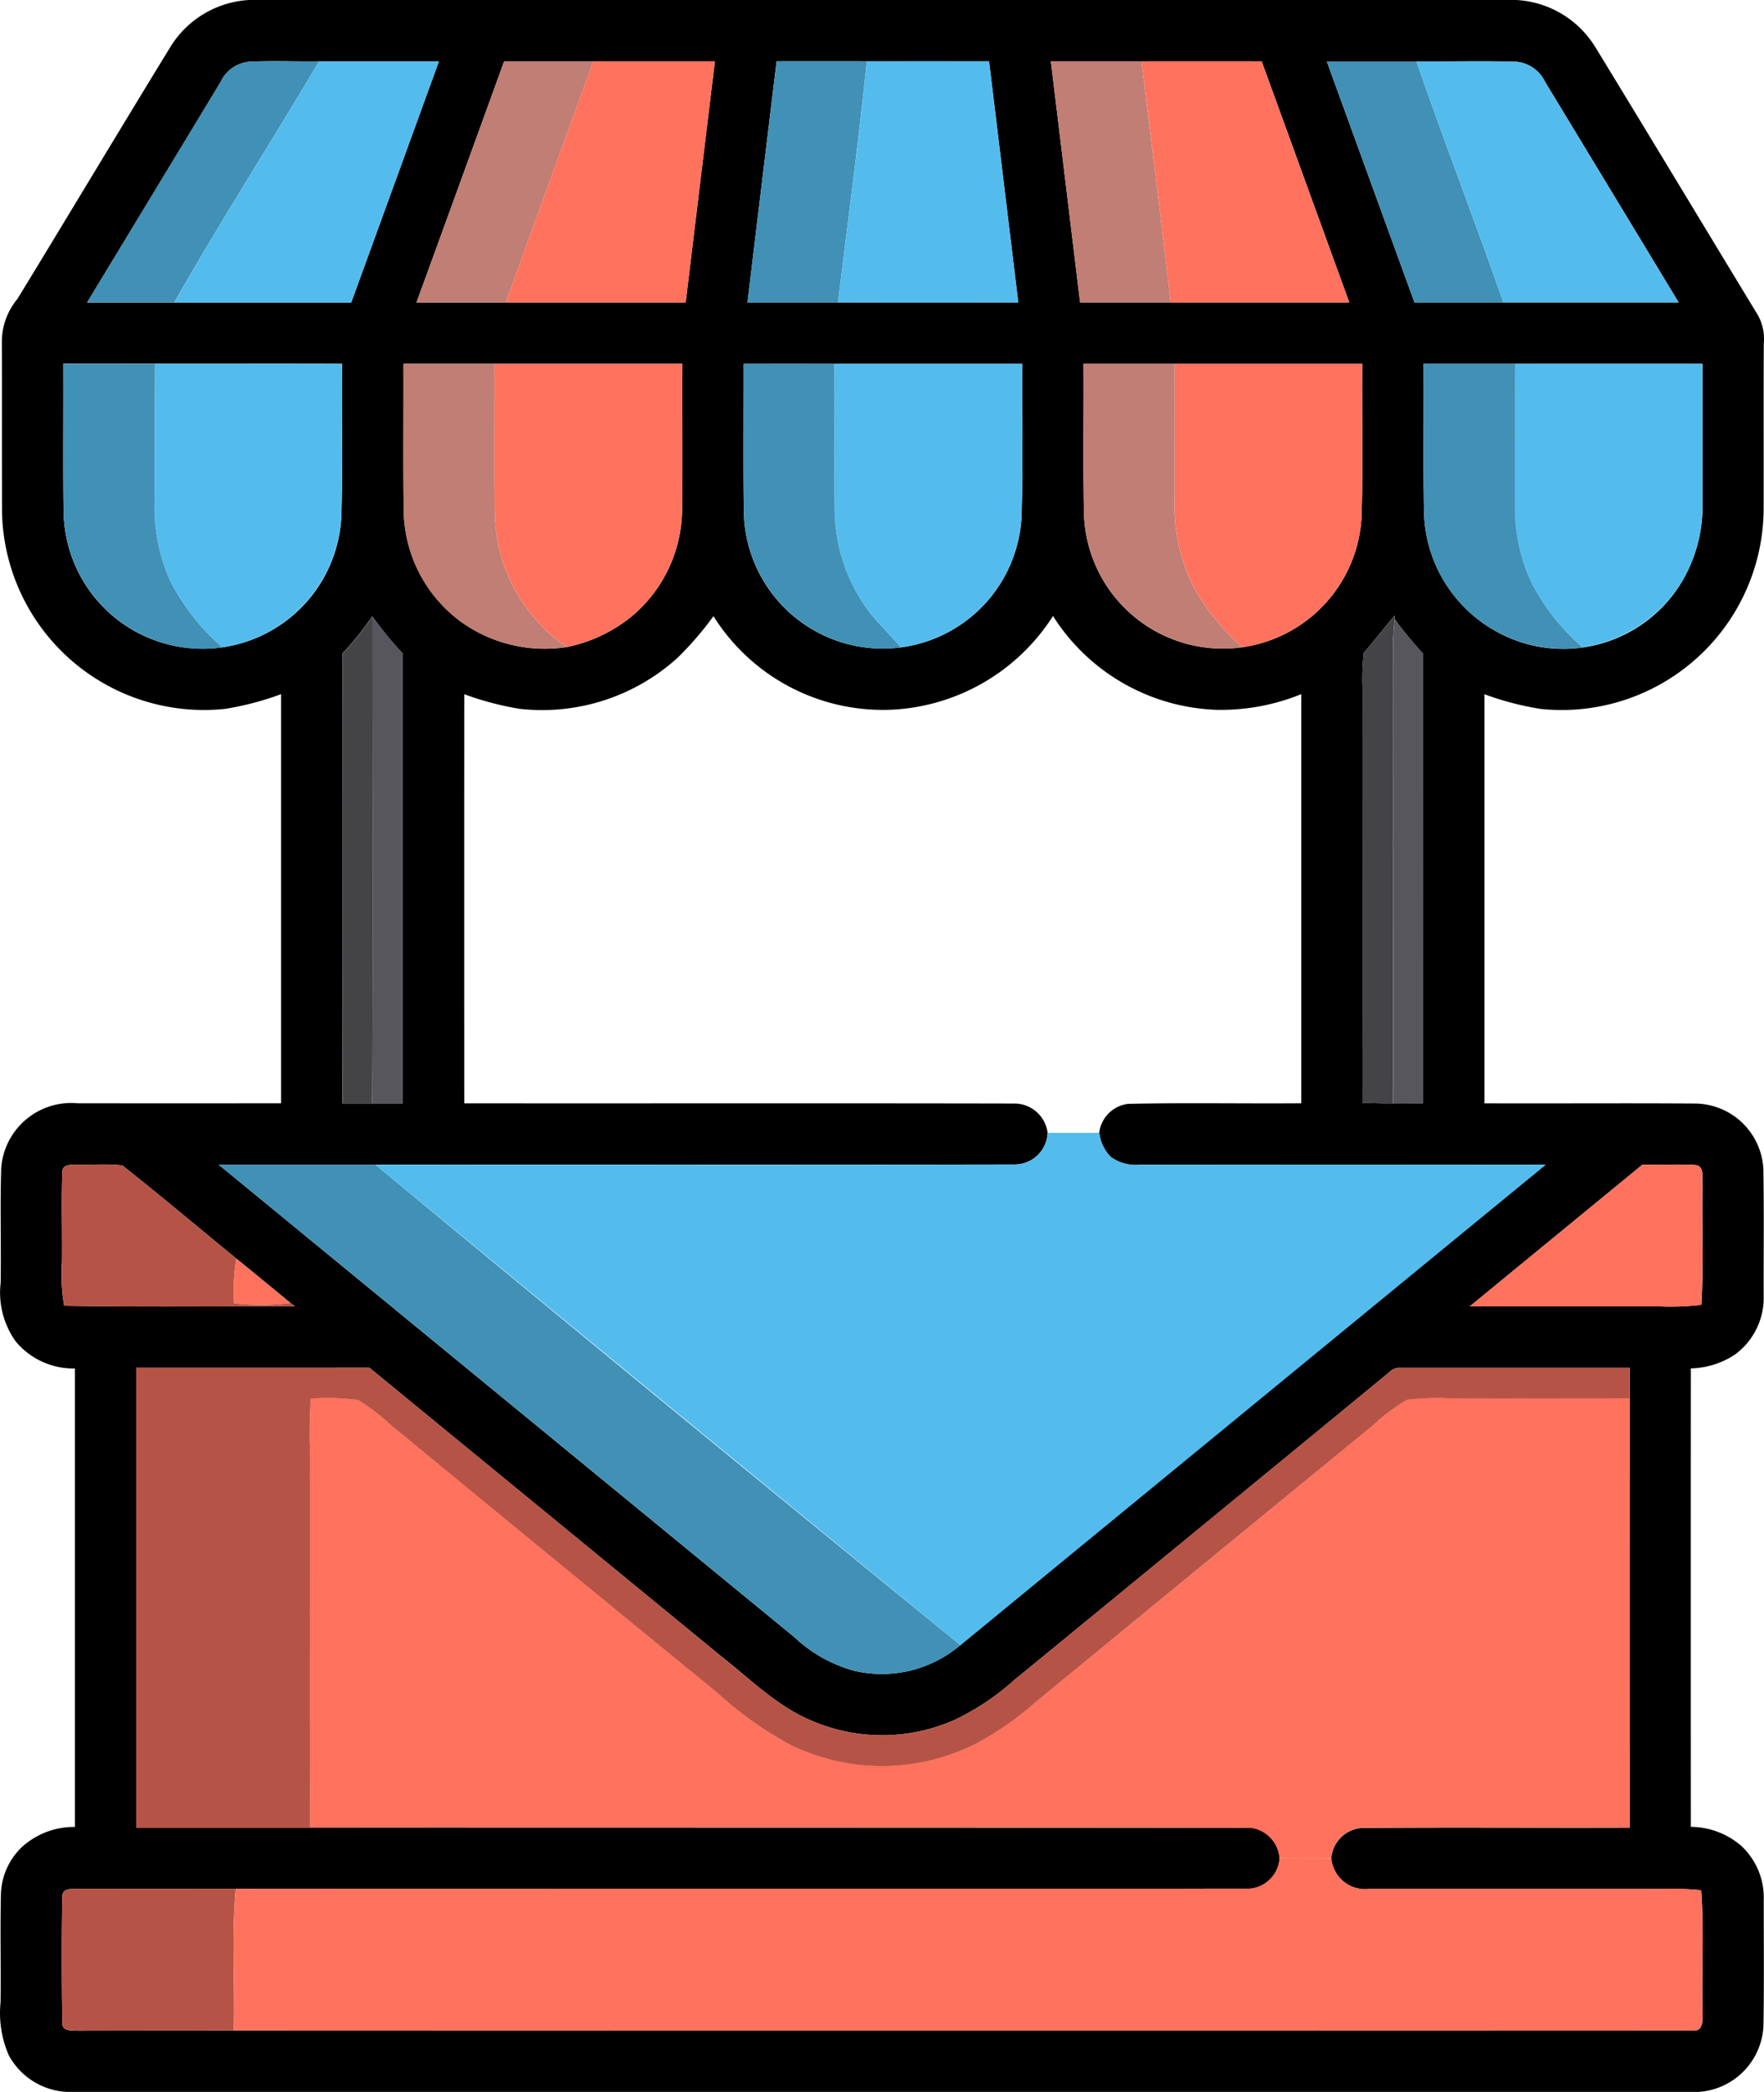<svg xmlns="http://www.w3.org/2000/svg" width="105.693" height="125.305" viewBox="0 0 105.693 125.305">
  <g id="Grupo_1099735" data-name="Grupo 1099735" transform="translate(-1167 -25992.539)">
    <g id="Grupo_1099593" data-name="Grupo 1099593" transform="translate(18.646 -360.073)">
      <path id="Path_157082" data-name="Path 157082" d="M54.811,0H130.8a5.932,5.932,0,0,1,4.716,2.832c3.255,5.325,6.473,10.677,9.716,16.013a2.92,2.92,0,0,1,.372,1.716c-.02,3.265,0,6.532-.01,9.8a12.1,12.1,0,0,1-13.379,12.1,17.682,17.682,0,0,1-3.35-.879V66.089c4.214.015,8.431-.017,12.645.012a4.131,4.131,0,0,1,4.07,3.982c.039,2.5.01,5,.015,7.5a4.212,4.212,0,0,1-1.738,3.566,5,5,0,0,1-2.623.817q-.007,13.729,0,27.461a4.664,4.664,0,0,1,3.017,1.136A4.224,4.224,0,0,1,145.6,113.8c0,2.5.024,5.01-.015,7.513a4.16,4.16,0,0,1-3.908,3.992H43.969a4.2,4.2,0,0,1-3.524-2.205,6.36,6.36,0,0,1-.489-3.169c.027-2.129-.027-4.261.02-6.387a4.072,4.072,0,0,1,1.238-2.888,4.639,4.639,0,0,1,3.2-1.224q0-13.729,0-27.461a4.5,4.5,0,0,1-3.553-1.625,5.029,5.029,0,0,1-.9-3.5c.037-2.293-.039-4.584.034-6.874a4.209,4.209,0,0,1,4.6-3.886q6.086.007,12.17,0V41.579a17.771,17.771,0,0,1-3.336.879,12.1,12.1,0,0,1-13.387-12.1c-.007-3.353,0-6.706-.007-10.058a4.062,4.062,0,0,1,.94-2.406c3.059-5.012,6.074-10.051,9.143-15.061A5.937,5.937,0,0,1,54.811,0M53.147,4.9q-3.994,6.611-8.005,13.218H60.969Q63.6,10.894,66.223,3.671H59.04c-1.393.02-2.787-.042-4.178.024a2.111,2.111,0,0,0-1.716,1.2M70.128,3.673Q67.511,10.9,64.879,18.115H81.007q.874-7.221,1.752-14.444H70.128m16.326,0q-.877,7.221-1.745,14.441h16.226q-.874-7.221-1.75-14.444H91.863q-2.705-.007-5.408,0m16.431,0q.877,7.224,1.752,14.444h16.128q-2.621-7.224-5.249-14.441-3.6-.007-7.2,0h-5.435m16.536,0q2.625,7.221,5.254,14.441H140.5q-4-6.615-8.01-13.225A2.115,2.115,0,0,0,130.774,3.7c-1.995-.064-3.992,0-5.986-.024h-5.367M43.715,21.791c.015,2.934-.024,5.869.017,8.8a8.328,8.328,0,0,0,16.637.5c.115-3.1.015-6.2.054-9.3-3.735-.015-7.469,0-11.2-.007h-5.5m20.376,0c.01,2.925-.022,5.849.015,8.774a8.4,8.4,0,0,0,3.453,6.7,8.615,8.615,0,0,0,6.321,1.5,8.969,8.969,0,0,0,3.933-1.88,8.418,8.418,0,0,0,2.971-6.287c.039-2.932,0-5.869.017-8.8H64.091m20.383,0c.007,2.929-.024,5.861.015,8.791a8.327,8.327,0,0,0,16.634.514c.113-3.1.02-6.2.049-9.3H89.907q-2.716-.007-5.433,0m20.369,0c.022,3.008-.037,6.018.029,9.023a8.324,8.324,0,0,0,16.624.269c.113-3.093.02-6.194.049-9.292h-16.7m20.374,0c.022,2.988-.034,5.974.027,8.959a8.381,8.381,0,0,0,4.207,7,8.28,8.28,0,0,0,11.4-3.181,8.891,8.891,0,0,0,1.079-4.474q0-4.152,0-8.306-5.6-.007-11.213,0h-5.5M80.561,39.362a12.068,12.068,0,0,1-9.537,3.091,18.2,18.2,0,0,1-3.284-.871q-.007,12.254,0,24.507c10.981.01,21.962-.012,32.943.012a2,2,0,0,1,2.009,1.755,1.973,1.973,0,0,1-2.019,1.894c-12.753.027-25.508,0-38.261.012H53.024l34.492,28.3a8.484,8.484,0,0,0,3.6,2.019,7.249,7.249,0,0,0,6.343-1.537q17.521-14.408,35.07-28.78H108.237a2.549,2.549,0,0,1-1.762-.465,2.461,2.461,0,0,1-.69-1.444,1.981,1.981,0,0,1,1.735-1.735c3.456-.076,6.916-.007,10.372-.034V41.577a12.771,12.771,0,0,1-5.01.942,12.1,12.1,0,0,1-9.867-5.621,12.166,12.166,0,0,1-9.444,5.6,11.986,11.986,0,0,1-10.9-5.592,19.023,19.023,0,0,1-2.11,2.452m41.075-.252a13.908,13.908,0,0,0-.066,2.259c-.007,8.228.017,16.458-.012,24.688.607.024,1.214.042,1.823.037s1.207,0,1.811,0q.011-13.469,0-26.937a23.553,23.553,0,0,1-1.711-2.075l.015-.213c-.639.734-1.226,1.51-1.862,2.247m-61.194.042V66.091h3.614q.015-13.472,0-26.947a22.083,22.083,0,0,1-1.823-2.225,18.812,18.812,0,0,1-1.8,2.234M43.656,70.193c-.064,1.8,0,3.607-.024,5.413a11.057,11.057,0,0,0,.135,2.606c4.608.086,9.221.022,13.832.039-.071-.054-.21-.159-.281-.21q-1.608-1.333-3.228-2.648c-2.278-1.862-4.53-3.761-6.835-5.585-.874-.105-1.764-.027-2.646-.049-.343.027-.945-.076-.952.433m84.326,8.059h11.343a15.982,15.982,0,0,0,2.538-.091c.149-2.4.02-4.8.071-7.2-.061-.394.152-1.079-.4-1.175-1.065-.066-2.134,0-3.2-.024q-5.176,4.244-10.347,8.49m-79.9,3.673v27.544H58.5q28.05.007,56.1.01a1.832,1.832,0,1,1-.007,3.651q-30.27.033-60.541.01H44.608c-.345.034-.888-.088-.952.4-.044,2.543-.039,5.09,0,7.633-.027.524.6.445.95.467,3.11-.01,6.223,0,9.334-.007h87.375c.732.083.617-.749.622-1.224-.059-2.393.093-4.794-.083-7.183a18.723,18.723,0,0,0-2.54-.078H121.958a2.035,2.035,0,0,1-2.266-1.818,1.958,1.958,0,0,1,1.838-1.835c5.342-.046,10.69,0,16.037-.02q-.007-12.863,0-25.723V81.925H123.879a.889.889,0,0,0-.727.281q-11.215,9.218-22.446,18.418A15.014,15.014,0,0,1,97.163,103a10.681,10.681,0,0,1-8.563.088c-2.1-.859-3.71-2.5-5.462-3.874L62.05,81.92c-4.65.008-9.312,0-13.967.005Z" transform="translate(1108.431 26352.613)"/>
      <path id="Path_157083" data-name="Path 157083" d="M69.175,16.2A2.111,2.111,0,0,1,70.891,15c1.39-.066,2.785,0,4.178-.024-2.866,4.831-5.9,9.564-8.678,14.444h-5.22Q65.168,22.81,69.175,16.2Z" transform="translate(1092.403 26341.307)" fill="#4190b5"/>
      <path id="Path_157084" data-name="Path 157084" d="M224.6,15H230c-.5,4.821-1.138,9.63-1.728,14.444h-5.426Q223.716,22.222,224.6,15Z" transform="translate(970.291 26341.285)" fill="#4190b5"/>
      <path id="Path_157085" data-name="Path 157085" d="M364.69,15h5.367c1.676,4.838,3.524,9.613,5.215,14.446h-5.328Q367.312,22.221,364.69,15Z" transform="translate(863.163 26341.287)" fill="#4190b5"/>
      <path id="Path_157086" data-name="Path 157086" d="M77.742,89.03c3.735.007,7.469-.007,11.2.007-.039,3.1.061,6.2-.054,9.3a8.4,8.4,0,0,1-7.114,7.682,13.291,13.291,0,0,1-3.11-3.945,10.826,10.826,0,0,1-.952-4.978C77.72,94.407,77.715,91.72,77.742,89.03Z" transform="translate(1079.908 26285.371)" fill="#53bced"/>
      <path id="Path_157087" data-name="Path 157087" d="M244.09,89.034h11.265c-.029,3.1.064,6.2-.049,9.3a8.371,8.371,0,0,1-7.215,7.687c-.6-.7-1.26-1.344-1.848-2.053a10.354,10.354,0,0,1-2.132-6.375C244.07,94.744,244.134,91.888,244.09,89.034Z" transform="translate(954.249 26285.369)" fill="#53bced"/>
      <path id="Path_157088" data-name="Path 157088" d="M410.8,89.03h11.213v8.306a8.891,8.891,0,0,1-1.079,4.474,8.439,8.439,0,0,1-6.094,4.209,13.064,13.064,0,0,1-3.015-3.781,10.189,10.189,0,0,1-1.035-4.65C410.79,94.737,410.787,91.884,410.8,89.03Z" transform="translate(828.345 26285.371)" fill="#53bced"/>
      <path id="Path_157089" data-name="Path 157089" d="M93.38,285.062h9.388q17.47,14.456,35.052,28.78a7.248,7.248,0,0,1-6.343,1.537,8.484,8.484,0,0,1-3.6-2.019Q110.633,299.2,93.38,285.062Z" transform="translate(1068.076 26137.314)" fill="#4190b5"/>
      <path id="Path_157090" data-name="Path 157090" d="M91.178,15h7.183q-2.625,7.224-5.254,14.444H82.5C85.28,24.561,88.312,19.828,91.178,15Z" transform="translate(1076.293 26341.287)" fill="#53bced"/>
      <path id="Path_157091" data-name="Path 157091" d="M246.748,15q3.66-.007,7.322,0,.877,7.224,1.75,14.444-5.4.007-10.8,0C245.61,24.631,246.249,19.822,246.748,15Z" transform="translate(953.546 26341.285)" fill="#53bced"/>
      <path id="Path_157092" data-name="Path 157092" d="M386.62,14.981c1.995.02,3.992-.039,5.986.024a2.115,2.115,0,0,1,1.718,1.194q4,6.615,8.01,13.225h-10.5C390.144,24.594,388.3,19.82,386.62,14.981Z" transform="translate(846.6 26341.303)" fill="#53bced"/>
      <path id="Path_157093" data-name="Path 157093" d="M172.02,277.27h3.1a2.461,2.461,0,0,0,.69,1.444,2.549,2.549,0,0,0,1.762.465q12.143-.015,24.292,0l-35.07,28.78q-17.54-14.375-35.052-28.78c12.753-.007,25.508.015,38.261-.012a1.973,1.973,0,0,0,2.017-1.9Z" transform="translate(1039.103 26143.199)" fill="#53bced"/>
      <path id="Path_157094" data-name="Path 157094" d="M147.069,15h5.345c-1.74,4.816-3.519,9.62-5.24,14.444h-5.355Q144.441,22.218,147.069,15Z" transform="translate(1031.49 26341.287)" fill="#c07e74"/>
      <path id="Path_157095" data-name="Path 157095" d="M297.12,15h5.435q.9,7.221,1.75,14.446h-5.433Q297.995,22.223,297.12,15Z" transform="translate(914.196 26341.285)" fill="#c07e74"/>
      <path id="Path_157096" data-name="Path 157096" d="M160.9,89.03h11.25c-.015,2.934.022,5.871-.017,8.8a8.418,8.418,0,0,1-2.971,6.287,8.969,8.969,0,0,1-3.933,1.88,9.909,9.909,0,0,1-4.315-8.171C160.873,94.9,160.91,91.962,160.9,89.03Z" transform="translate(1017.084 26285.371)" fill="#ff725d"/>
      <path id="Path_157097" data-name="Path 157097" d="M327.42,89.03h11.245c-.029,3.1.064,6.2-.049,9.292a8.367,8.367,0,0,1-7.124,7.692,13.423,13.423,0,0,1-2.991-3.732,10.976,10.976,0,0,1-1.079-5.2C327.42,94.4,327.432,91.715,327.42,89.03Z" transform="translate(891.312 26285.371)" fill="#ff725d"/>
      <path id="Path_157098" data-name="Path 157098" d="M168.94,15h7.286q-.877,7.224-1.752,14.444H163.7C165.42,24.62,167.2,19.816,168.94,15Z" transform="translate(1014.965 26341.285)" fill="#ff725d"/>
      <path id="Path_157099" data-name="Path 157099" d="M319.33,15h7.2q2.617,7.224,5.249,14.441h-10.7Q320.232,22.216,319.33,15Z" transform="translate(897.422 26341.287)" fill="#ff725d"/>
      <path id="Path_157100" data-name="Path 157100" d="M55.332,89.03c1.835-.007,3.668,0,5.5,0-.027,2.69-.022,5.377-.027,8.066a10.826,10.826,0,0,0,.952,4.978,13.291,13.291,0,0,0,3.11,3.945,8.37,8.37,0,0,1-9.522-8.186C55.307,94.9,55.346,91.964,55.332,89.03Z" transform="translate(1096.814 26285.375)" fill="#4190b5"/>
      <path id="Path_157101" data-name="Path 157101" d="M221.874,89.031h5.433c.044,2.854-.02,5.71.022,8.563a10.354,10.354,0,0,0,2.132,6.375c.587.71,1.246,1.356,1.848,2.053a8.351,8.351,0,0,1-9.42-8.2C221.849,94.893,221.881,91.961,221.874,89.031Z" transform="translate(971.031 26285.373)" fill="#4190b5"/>
      <path id="Path_157102" data-name="Path 157102" d="M388.362,89.03c1.833-.007,3.666,0,5.5,0-.015,2.854-.012,5.707-.012,8.561a10.19,10.19,0,0,0,1.035,4.65,13.062,13.062,0,0,0,3.015,3.781,8.512,8.512,0,0,1-5.3-1.028,8.381,8.381,0,0,1-4.207-7C388.327,95,388.384,92.018,388.362,89.03Z" transform="translate(845.286 26285.375)" fill="#4190b5"/>
      <path id="Path_157103" data-name="Path 157103" d="M138.589,89.03h5.46c.012,2.932-.024,5.866.015,8.8a9.909,9.909,0,0,0,4.314,8.17,8.615,8.615,0,0,1-6.321-1.5,8.4,8.4,0,0,1-3.453-6.7C138.567,94.879,138.6,91.954,138.589,89.03Z" transform="translate(1033.932 26285.371)" fill="#c07e74"/>
      <path id="Path_157104" data-name="Path 157104" d="M305.11,89.03h5.457c.012,2.685,0,5.369,0,8.054a10.976,10.976,0,0,0,1.079,5.2,13.424,13.424,0,0,0,2.991,3.732,8.358,8.358,0,0,1-9.5-7.961C305.073,95.048,305.132,92.038,305.11,89.03Z" transform="translate(908.163 26285.371)" fill="#c07e74"/>
      <path id="Path_157105" data-name="Path 157105" d="M373.493,152.877c.636-.737,1.224-1.512,1.862-2.247l-.015.213c-.042.529-.083,1.06-.1,1.591-.007,9.143.012,18.284-.007,27.427q-.914,0-1.823-.037c.029-8.23,0-16.46.012-24.688a13.909,13.909,0,0,1,.071-2.259Z" transform="translate(856.574 26238.846)" fill="#444346"/>
      <path id="Path_157106" data-name="Path 157106" d="M123.686,153.084a18.809,18.809,0,0,0,1.8-2.234c0,9.725.039,19.449-.015,29.174h-1.779Q123.672,166.553,123.686,153.084Z" transform="translate(1045.188 26238.68)" fill="#444346"/>
      <path id="Path_157107" data-name="Path 157107" d="M130.995,150.85a22.081,22.081,0,0,0,1.823,2.225v26.947h-1.835C131.034,170.3,131,160.576,130.995,150.85Z" transform="translate(1039.677 26238.682)" fill="#57565c"/>
      <path id="Path_157108" data-name="Path 157108" d="M380.877,153.091c.012-.531.054-1.062.1-1.591a23.558,23.558,0,0,0,1.711,2.075q0,13.469,0,26.937h-1.811C380.89,171.374,380.87,162.234,380.877,153.091Z" transform="translate(850.942 26238.189)" fill="#57565c"/>
      <path id="Path_157109" data-name="Path 157109" d="M54.994,285.46c.007-.509.609-.406.952-.433.881.022,1.772-.056,2.646.049,2.305,1.823,4.557,3.722,6.835,5.585a11.087,11.087,0,0,0-.139,2.67,14.22,14.22,0,0,0,3.367-.022c.071.051.21.157.281.21-4.611-.017-9.224.046-13.832-.039a11.057,11.057,0,0,1-.135-2.606C54.989,289.067,54.93,287.261,54.994,285.46Z" transform="translate(1097.094 26137.346)" fill="#b55446"/>
      <path id="Path_157110" data-name="Path 157110" d="M115.731,342.161a13.208,13.208,0,0,1,2.834.083,12.043,12.043,0,0,1,1.926,1.471q9.812,8.039,19.615,16.081a21.4,21.4,0,0,0,4.471,3.159,12.494,12.494,0,0,0,11.147-.2,19.15,19.15,0,0,0,3.443-2.423q10.1-8.274,20.185-16.556a10.88,10.88,0,0,1,2.07-1.549,15.264,15.264,0,0,1,2.614-.081c3.568,0,7.139.017,10.707-.007v25.723c-5.347.015-10.695-.027-16.037.02a1.958,1.958,0,0,0-1.838,1.835l-3.106-.012a1.976,1.976,0,0,0-1.982-1.833q-28.05-.033-56.1-.01c-.037-7.611,0-15.225-.017-22.838Q115.638,343.594,115.731,342.161Z" transform="translate(1051.248 26094.215)" fill="#ff725d"/>
      <path id="Path_157111" data-name="Path 157111" d="M55,462.7c.064-.485.607-.362.952-.4q4.724.007,9.444,0c-.262,2.822-.047,5.661-.115,8.487q-4.665,0-9.334.007c-.352-.022-.976.056-.95-.467C54.964,467.787,54.959,465.239,55,462.7Z" transform="translate(1097.085 26003.451)" fill="#b55446"/>
      <path id="Path_157112" data-name="Path 157112" d="M399.67,293.53q5.172-4.247,10.347-8.49c1.067.022,2.136-.042,3.2.024.556.1.343.781.4,1.175-.051,2.4.078,4.8-.071,7.2a15.983,15.983,0,0,1-2.538.091Z" transform="translate(836.743 26137.336)" fill="#ff725d"/>
      <path id="Path_157113" data-name="Path 157113" d="M97.085,310.74a11.087,11.087,0,0,1,.139-2.67q1.623,1.314,3.228,2.648a14.22,14.22,0,0,1-3.367.022Z" transform="translate(1065.295 26119.938)" fill="#ff725d"/>
      <path id="Path_157114" data-name="Path 157114" d="M159.7,454.84q1.553,0,3.106.012a2.035,2.035,0,0,0,2.266,1.818h17.356a18.722,18.722,0,0,1,2.54.078c.176,2.389.024,4.789.083,7.183,0,.475.11,1.307-.622,1.224q-43.688.018-87.375,0c.069-2.827-.147-5.665.115-8.487q30.27-.007,60.541-.01A1.97,1.97,0,0,0,159.7,454.84Z" transform="translate(1065.316 26009.086)" fill="#ff725d"/>
      <path id="Path_157115" data-name="Path 157115" d="M73.19,334.745H87.157q10.554,8.63,21.088,17.29c1.752,1.378,3.367,3.015,5.462,3.874a10.681,10.681,0,0,0,8.563-.088,15.014,15.014,0,0,0,3.536-2.371q11.222-9.214,22.446-18.418a.889.889,0,0,1,.727-.281h13.688v1.821c-3.568.024-7.139.012-10.707.007a15.264,15.264,0,0,0-2.614.081,10.878,10.878,0,0,0-2.07,1.549q-10.1,8.274-20.185,16.556a19.15,19.15,0,0,1-3.443,2.423,12.494,12.494,0,0,1-11.147.2,21.4,21.4,0,0,1-4.471-3.159q-9.816-8.028-19.615-16.081a12.039,12.039,0,0,0-1.926-1.471,13.21,13.21,0,0,0-2.834-.083q-.1,1.432-.064,2.868c.02,7.613-.02,15.227.017,22.838H73.19Z" transform="translate(1083.324 26099.793)" fill="#b55446"/>
    </g>
  </g>
</svg>
